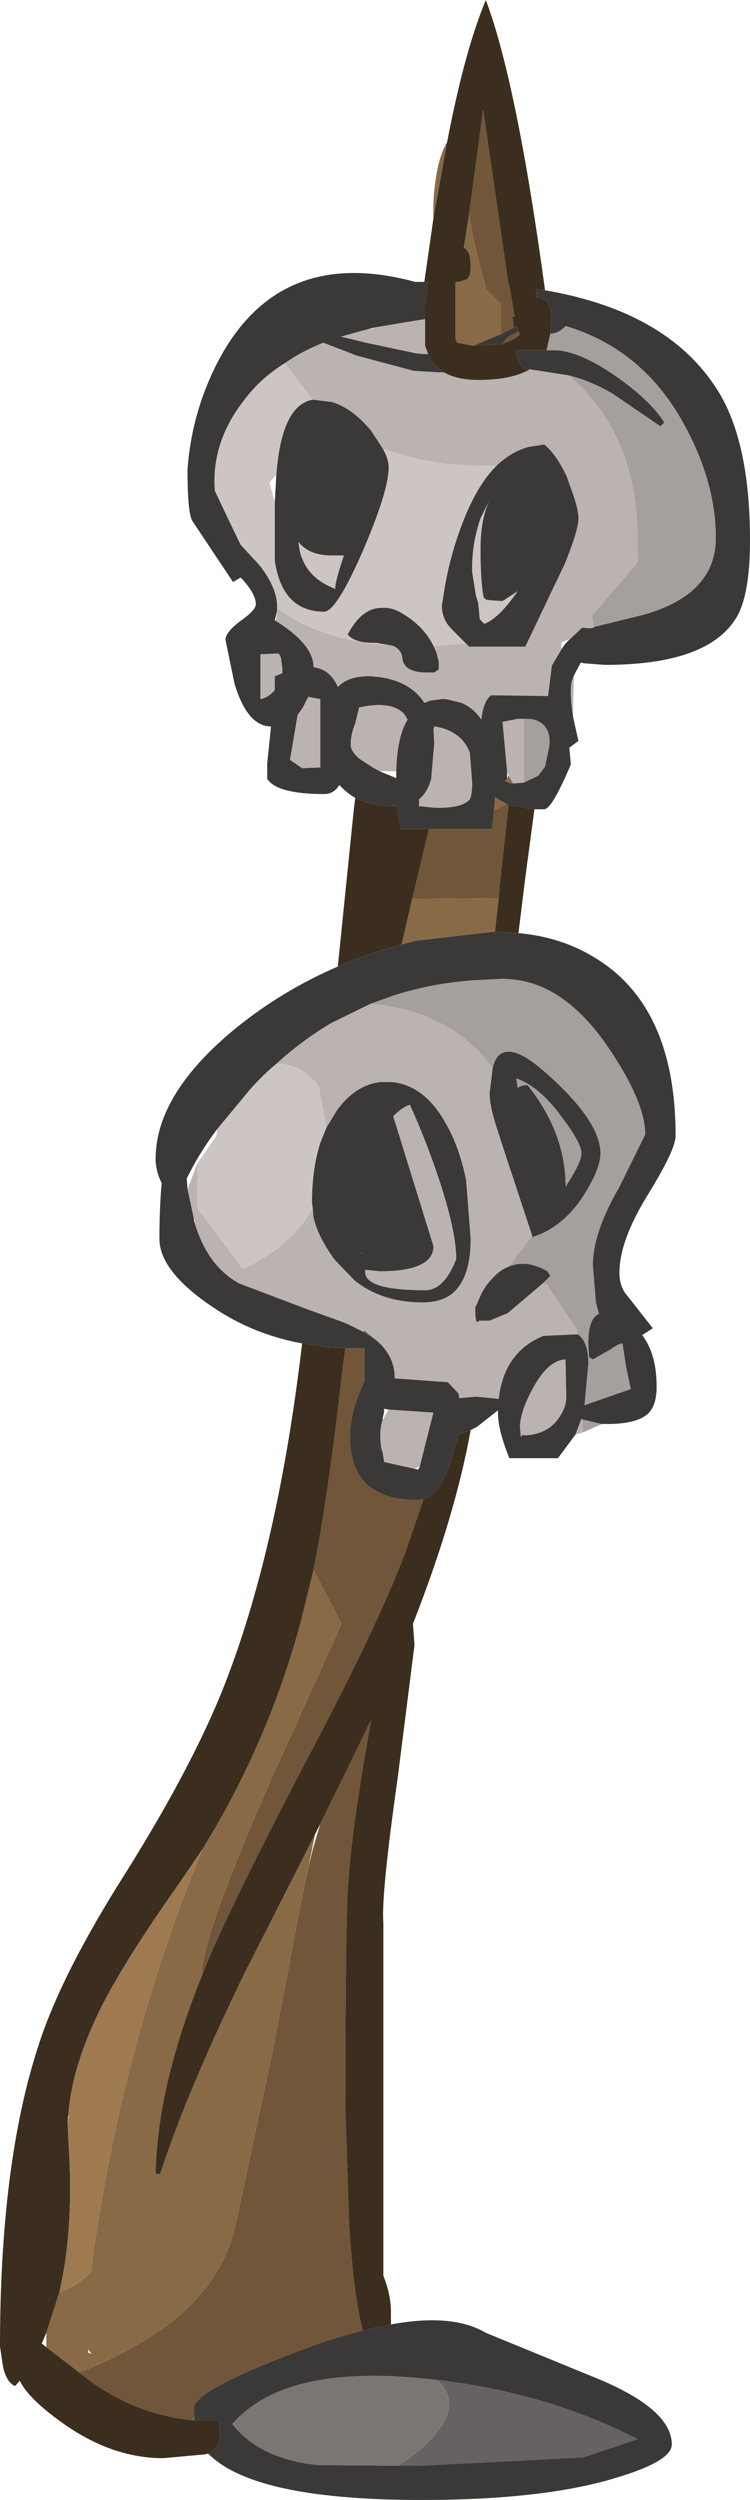 <?xml version="1.0" encoding="UTF-8" standalone="no"?>
<svg xmlns:ffdec="https://www.free-decompiler.com/flash" xmlns:xlink="http://www.w3.org/1999/xlink" ffdec:objectType="frame" height="164.5px" width="49.4px" xmlns="http://www.w3.org/2000/svg">
  <g transform="matrix(1.0, 0.0, 0.0, 1.0, 0.0, 0.0)">
    <use ffdec:characterId="596" height="164.5" transform="matrix(1.0, 0.0, 0.0, 1.0, 0.0, 0.0)" width="49.4" xlink:href="#shape0"/>
  </g>
  <defs>
    <g id="shape0" transform="matrix(1.0, 0.0, 0.0, 1.0, 0.0, 0.0)">
      <path d="M37.45 24.7 Q38.9 25.05 40.35 25.9 L43.5 28.05 43.75 27.8 Q42.85 26.35 40.55 24.75 38.1 23.05 36.5 23.05 L36.0 23.05 36.25 21.95 Q36.8 21.95 37.25 21.45 42.15 22.9 44.85 27.55 47.15 31.55 47.15 35.4 47.15 39.1 42.4 40.45 L39.15 41.25 39.1 41.3 39.0 40.5 42.0 37.0 42.0 36.5 Q42.25 28.75 37.45 24.7 M34.5 51.5 L34.5 47.3 Q35.4 47.25 35.85 47.75 L36.0 47.95 Q36.3 48.5 36.15 49.25 L35.9 50.45 35.45 51.05 34.5 51.5 M38.05 87.8 L38.0 87.5 36.0 84.5 35.75 84.45 36.25 83.95 36.05 83.65 Q34.65 82.85 33.5 83.35 L35.05 81.3 35.05 81.4 Q37.05 80.8 38.45 78.65 39.55 76.9 39.55 75.9 39.55 73.75 35.9 70.55 34.1 68.95 33.2 69.25 32.65 69.4 32.45 70.3 29.75 66.55 24.4 66.05 L25.8 65.55 Q28.8 64.55 32.25 64.45 L33.1 64.4 33.8 64.45 Q37.25 64.8 40.05 68.9 42.5 72.5 42.5 74.65 L40.8 78.1 Q39.05 81.1 39.05 83.25 L39.25 85.7 39.45 86.45 Q38.75 86.75 38.75 88.4 L38.8 89.3 39.05 89.45 40.2 88.8 Q40.75 88.4 41.0 88.4 L41.25 90.0 41.55 91.4 38.55 92.45 38.5 92.45 38.75 89.75 Q38.75 88.25 38.05 87.8 M34.1 71.6 L34.0 70.95 Q35.55 71.5 37.0 73.5 38.3 75.2 38.3 75.9 38.3 76.45 37.4 77.85 L37.25 78.1 37.25 78.05 Q37.25 74.55 34.75 71.4 34.3 71.4 34.1 71.6 M38.35 93.4 L39.65 93.7 38.4 94.25 38.35 93.4" fill="#a59f9d" fill-rule="evenodd" stroke="none"/>
      <path d="M37.45 24.7 Q42.25 28.75 42.0 36.5 L42.0 37.0 39.0 40.5 39.1 41.3 38.85 41.35 38.35 41.3 37.55 42.05 37.4 42.1 37.0 42.25 36.95 42.65 37.0 42.7 36.35 43.8 36.1 45.8 32.35 45.75 Q31.85 46.1 31.7 47.35 31.2 46.6 30.4 46.25 L29.35 46.0 29.1 46.0 28.35 46.1 27.95 46.25 Q27.05 44.85 25.0 44.55 L24.45 44.5 Q23.0 44.45 22.25 45.2 21.75 44.05 20.65 43.9 20.65 42.4 18.15 40.85 L18.25 40.25 18.25 40.2 18.25 40.0 Q21.2 42.2 25.9 42.5 26.45 42.75 26.5 43.3 26.6 44.25 28.1 44.25 L28.6 44.25 28.9 44.05 28.9 43.55 28.75 42.95 28.55 42.5 30.7 42.35 30.9 42.55 34.6 42.55 37.2 37.1 Q38.1 34.9 38.1 34.1 38.1 33.4 37.5 31.85 L37.35 31.4 Q36.65 29.9 35.85 29.25 L34.85 29.4 Q33.7 29.7 32.7 30.65 28.45 30.75 25.2 29.5 L24.45 28.35 Q23.2 26.85 21.85 26.45 L20.6 26.3 18.75 23.9 Q19.9 23.1 21.3 22.55 L23.5 23.4 27.25 24.4 28.85 24.5 29.25 24.5 Q30.1 25.0 31.5 25.0 33.7 25.0 34.9 24.3 L37.45 24.7 M28.0 21.0 L28.0 22.75 28.2 23.3 27.85 23.3 27.4 23.25 24.1 22.55 22.45 22.15 24.45 21.6 24.5 21.65 24.65 21.55 27.65 21.05 28.0 21.0 M37.75 47.2 Q37.5 45.65 37.65 44.85 L37.8 44.45 37.75 46.55 37.75 47.2 M19.6 47.05 L19.95 46.55 20.3 45.85 21.1 46.0 21.1 50.5 19.9 50.55 19.1 50.0 19.6 47.05 M18.35 43.0 L18.5 43.25 18.6 44.0 18.6 44.3 18.1 44.5 18.1 45.4 Q17.7 45.9 17.15 46.0 L17.15 43.05 18.35 43.0 M25.0 50.75 L24.55 50.5 23.7 49.95 Q23.1 49.45 23.1 49.0 23.1 48.3 23.4 47.6 L23.65 46.55 24.2 46.45 Q25.85 46.2 26.6 46.95 L26.85 47.35 Q26.15 48.5 26.1 50.75 L25.5 50.75 25.0 50.75 M27.6 53.05 L27.6 52.6 Q28.15 52.15 28.4 51.25 L28.6 48.9 28.55 47.95 28.6 47.85 28.6 47.8 Q29.35 47.9 29.9 48.25 30.65 48.7 30.95 49.55 L31.1 51.5 Q31.1 52.45 30.9 52.65 30.35 53.2 28.6 53.15 L27.65 53.05 27.6 53.05 M33.4 50.75 L33.1 47.5 34.1 47.3 34.5 47.3 34.5 51.5 33.9 51.55 33.8 51.55 33.5 51.05 33.45 50.95 33.4 50.75 M18.2 70.0 Q19.9 68.45 21.85 67.3 L24.4 66.05 Q29.75 66.55 32.45 70.3 L32.25 71.95 Q32.25 72.75 32.7 74.15 L33.3 76.0 35.05 81.3 33.5 83.35 Q32.95 83.55 32.45 84.1 32.0 84.55 31.7 85.15 L31.3 86.05 Q31.3 87.3 31.55 86.9 L32.25 86.9 33.45 86.4 35.75 84.45 36.0 84.5 38.0 87.5 38.05 87.8 35.8 87.9 Q33.2 88.95 32.85 92.05 L31.35 91.9 30.25 92.0 30.2 91.7 29.5 90.95 26.0 90.7 Q26.0 89.1 24.6 88.05 L24.0 87.55 23.95 87.65 22.95 87.15 22.6 87.0 20.1 86.1 15.75 84.45 Q13.65 83.3 12.8 80.4 L12.85 80.35 12.75 80.1 12.35 78.25 13.0 76.55 13.0 79.5 16.0 83.5 Q19.2 82.0 20.6 79.5 L20.65 80.1 Q20.95 81.4 22.05 82.9 L23.35 84.25 Q25.15 85.7 27.85 85.7 29.0 85.7 29.75 85.15 31.0 84.15 31.0 81.5 L30.7 77.65 Q30.25 75.45 29.35 73.9 27.95 71.4 25.8 71.2 L25.05 71.2 Q23.4 71.4 22.2 73.05 L21.5 74.2 21.0 71.5 Q19.9 70.0 18.2 70.0 M25.9 73.45 Q26.55 72.8 27.0 72.7 28.05 75.0 28.9 77.55 30.0 80.85 30.05 82.7 L30.05 82.8 30.05 82.85 Q29.25 84.9 28.0 84.9 24.05 84.9 24.05 83.7 L24.05 83.55 25.0 83.65 Q28.55 83.65 28.55 82.0 L25.9 73.45 M37.9 94.4 L38.3 93.35 38.35 93.4 38.4 94.25 37.9 94.4 M25.6 92.75 L28.55 92.95 28.05 94.9 27.65 96.5 27.3 96.65 25.3 96.2 25.2 95.55 Q25.05 95.2 25.05 94.5 25.05 93.85 25.2 93.45 L25.5 92.9 25.6 92.75 M37.25 89.45 L37.3 91.9 Q37.3 92.7 36.7 93.45 35.95 94.4 34.55 94.45 34.45 94.35 34.3 94.55 L34.25 93.9 Q34.25 92.9 35.1 91.35 36.1 89.5 37.25 89.45" fill="#bbb3b1" fill-rule="evenodd" stroke="none"/>
      <path d="M31.8 7.4 L31.85 7.4 33.5 18.75 33.55 18.75 33.9 20.85 33.75 20.85 33.85 21.55 33.0 22.0 33.0 20.0 32.0 19.0 31.9 18.5 Q31.2 16.15 30.9 14.05 L31.8 7.4 M28.25 54.55 L32.4 54.55 32.55 53.3 33.05 53.05 33.35 52.9 33.5 52.95 32.9 58.4 32.85 59.1 27.15 59.15 28.25 54.55 M34.15 21.8 L34.25 22.0 Q33.85 22.4 33.1 22.6 L33.35 22.3 Q33.6 22.05 33.9 21.95 L34.15 21.8 M23.95 87.65 L24.0 87.55 24.6 88.05 23.95 87.65 M22.75 88.7 L24.0 88.7 24.0 90.9 Q23.05 92.9 23.05 94.55 23.05 98.7 27.5 98.7 L27.9 98.65 26.7 102.15 Q24.85 107.05 20.15 115.9 15.15 125.45 13.45 129.6 L13.3 130.0 13.3 129.85 Q13.3 127.5 17.9 117.0 L22.5 106.85 21.15 104.25 20.65 103.3 Q21.65 98.25 22.5 90.55 L22.75 88.7 M20.3 122.95 L20.6 121.7 21.1 120.0 23.05 116.05 24.45 113.15 Q23.2 120.1 22.95 123.7 22.75 126.2 22.75 138.75 L23.0 146.45 Q23.3 151.15 23.9 153.35 22.25 153.75 20.35 154.45 12.75 157.25 12.75 158.5 L12.8 159.1 12.65 159.25 Q8.7 158.85 5.45 156.3 L5.2 156.1 Q7.15 155.4 9.2 154.2 14.4 151.2 15.5 146.5 L18.0 134.8 19.7 125.85 20.3 122.95" fill="#715639" fill-rule="evenodd" stroke="none"/>
      <path d="M30.9 14.05 Q31.2 16.15 31.9 18.5 L32.0 19.0 33.0 20.0 33.0 22.0 32.95 22.0 31.2 22.75 31.15 22.75 30.1 22.55 30.0 22.3 30.0 18.55 30.15 18.55 30.2 18.55 30.7 18.4 Q31.0 18.25 31.0 17.5 31.0 16.7 30.7 16.4 L30.55 16.3 30.9 14.05 M28.55 14.35 Q28.5 13.05 28.7 11.8 28.9 10.3 29.45 9.35 L28.55 14.35 M32.55 53.3 L32.6 52.45 33.35 52.9 33.05 53.05 32.55 53.3 M27.6 53.05 L27.65 53.05 27.6 53.05 M33.5 51.05 L33.8 51.55 33.65 51.55 33.25 51.4 33.4 51.25 33.4 51.2 33.5 51.05 M32.85 59.1 L32.6 61.3 27.4 61.9 26.45 62.15 27.15 59.15 32.85 59.1 M20.65 103.3 L21.15 104.25 22.5 106.85 17.9 117.0 Q13.3 127.5 13.3 129.85 L13.3 130.0 Q10.35 137.3 10.25 143.05 L10.55 143.05 Q12.3 137.65 16.15 129.75 L20.75 120.7 20.3 122.95 19.7 125.85 18.0 134.8 15.5 146.5 Q14.4 151.2 9.2 154.2 7.15 155.4 5.2 156.1 L3.05 154.45 3.05 154.25 3.05 153.5 3.9 150.85 Q5.05 150.45 6.0 149.5 L6.05 149.0 Q8.0 134.65 13.35 121.65 17.65 114.7 19.8 106.75 L20.65 103.3 M12.8 159.25 L12.65 159.25 12.8 159.1 12.8 159.25 M6.05 154.9 L5.8 154.6 5.8 154.8 6.05 154.9" fill="#896a46" fill-rule="evenodd" stroke="none"/>
      <path d="M18.25 40.0 Q18.3 38.75 17.1 37.2 L15.85 35.85 15.15 34.4 14.15 32.3 Q13.9 29.1 16.1 26.3 17.15 24.9 18.75 23.9 L20.6 26.3 Q18.55 26.65 18.2 31.25 L17.75 31.75 18.1 33.05 18.1 33.35 18.1 36.9 Q18.6 40.25 21.35 40.25 22.15 40.25 23.9 36.25 25.6 32.3 25.6 30.75 25.6 30.2 25.2 29.5 28.45 30.75 32.7 30.65 31.4 31.95 30.45 34.45 29.55 36.8 29.2 39.25 L29.1 39.85 29.1 39.95 Q29.15 40.8 29.75 41.4 L30.45 42.1 30.7 42.35 28.55 42.5 Q27.9 41.2 26.55 40.4 25.85 39.95 25.2 40.0 23.85 39.95 22.9 41.75 23.35 42.3 24.6 42.3 L24.8 42.3 25.9 42.5 Q21.2 42.2 18.25 40.0 M19.75 36.3 L19.65 35.65 Q20.35 36.55 21.85 36.55 L22.65 36.55 Q22.0 38.5 22.1 38.75 20.2 38.05 19.75 36.3 M32.35 32.7 Q31.65 34.0 31.65 36.1 31.65 37.95 31.8 39.0 L31.85 39.3 32.0 39.45 32.3 39.5 33.1 39.55 34.1 38.9 Q32.85 40.7 31.9 41.05 L31.6 40.75 31.5 39.7 31.35 39.2 31.1 37.65 Q31.05 35.85 31.65 34.1 L32.35 32.7 M18.2 70.0 Q19.9 70.0 21.0 71.5 L21.5 74.2 21.1 75.2 Q20.55 76.9 20.55 79.15 L20.6 79.5 Q19.2 82.0 16.0 83.5 L13.0 79.5 13.0 76.55 14.25 74.75 14.3 74.3 16.5 71.65 Q17.3 70.75 18.2 70.0" fill="#cdc5c3" fill-rule="evenodd" stroke="none"/>
      <path d="M13.35 121.65 Q8.0 134.65 6.05 149.0 L6.0 149.5 Q5.05 150.45 3.9 150.85 4.9 146.6 4.5 140.8 L4.45 139.65 4.55 139.2 4.5 139.2 Q4.7 136.05 6.65 132.1 8.25 128.95 11.75 124.0 L13.35 121.65" fill="#9f7a51" fill-rule="evenodd" stroke="none"/>
      <path d="M26.25 162.25 Q31.2 158.85 28.8 156.6 36.05 157.45 42.0 160.5 L38.4 161.7 27.65 162.25 26.25 162.25" fill="#666261" fill-rule="evenodd" stroke="none"/>
      <path d="M26.25 162.25 L20.9 162.2 Q17.1 161.8 15.3 159.5 18.7 155.6 27.8 156.5 L28.8 156.6 Q31.2 158.85 26.25 162.25" fill="#7b7674" fill-rule="evenodd" stroke="none"/>
      <path d="M36.0 23.05 L36.5 23.05 Q38.1 23.05 40.55 24.75 42.85 26.35 43.75 27.8 L43.5 28.05 40.35 25.9 Q38.9 25.05 37.45 24.7 L34.9 24.3 34.55 24.3 Q34.0 23.75 34.0 23.1 L34.0 23.05 36.0 23.05 M39.1 41.3 L39.15 41.25 42.4 40.45 Q47.15 39.1 47.15 35.4 47.15 31.55 44.85 27.55 42.15 22.9 37.25 21.45 36.8 21.95 36.25 21.95 L36.3 20.9 36.3 20.65 36.1 19.85 35.5 19.55 35.35 19.65 35.3 19.0 35.9 19.1 Q43.75 20.45 47.05 25.35 49.4 28.75 49.4 35.55 49.4 39.35 48.4 40.8 46.45 43.75 39.85 43.75 L38.5 43.65 38.25 43.6 37.8 44.45 37.65 44.85 Q37.5 45.65 37.75 47.2 L38.1 48.75 37.5 49.2 37.6 50.3 Q36.35 53.25 35.85 53.25 L35.2 53.25 35.0 53.25 33.5 52.95 33.35 52.9 32.6 52.45 32.55 53.3 32.4 54.55 28.25 54.55 26.4 54.55 26.15 53.05 Q24.5 53.05 23.4 52.5 22.8 52.15 22.35 51.65 22.0 52.25 21.35 52.25 18.25 52.25 17.6 51.25 L17.6 50.25 17.85 47.8 Q16.3 47.8 15.45 45.0 L14.85 42.1 Q14.85 41.6 15.85 40.85 16.85 40.15 16.85 39.75 16.85 39.05 15.85 38.0 L15.35 38.3 12.65 34.25 Q12.35 33.65 12.35 30.9 12.65 26.8 14.65 23.25 18.7 16.2 27.35 18.55 L27.95 18.55 28.25 18.55 28.2 18.6 28.0 20.05 28.0 20.4 28.0 21.0 27.65 21.05 24.65 21.55 24.45 21.6 22.45 22.15 24.1 22.55 27.4 23.25 27.85 23.3 28.2 23.3 Q28.5 24.05 29.25 24.5 L28.85 24.5 27.25 24.4 23.5 23.4 21.3 22.55 Q19.9 23.1 18.75 23.9 17.15 24.9 16.1 26.3 13.9 29.1 14.15 32.3 L15.15 34.4 15.85 35.85 17.1 37.2 Q18.3 38.75 18.25 40.0 L18.25 40.2 18.1 40.8 18.15 40.85 Q20.65 42.4 20.65 43.9 21.75 44.05 22.25 45.2 23.0 44.45 24.45 44.5 L25.0 44.55 Q27.05 44.85 27.95 46.25 L28.35 46.1 29.1 46.0 29.35 46.0 30.4 46.25 Q31.2 46.6 31.7 47.35 31.85 46.1 32.35 45.75 L36.1 45.8 36.35 43.8 37.0 42.7 Q37.2 42.35 37.55 42.05 L38.35 41.3 38.85 41.35 39.1 41.3 M33.0 22.0 L33.85 21.55 34.05 21.45 34.15 21.8 33.9 21.95 Q33.6 22.05 33.35 22.3 L33.1 22.6 33.0 22.65 31.2 22.75 32.95 22.0 33.0 22.0 M20.6 26.3 L21.85 26.45 Q23.2 26.85 24.45 28.35 L25.2 29.5 Q25.6 30.2 25.6 30.75 25.6 32.3 23.9 36.25 22.15 40.25 21.35 40.25 18.6 40.25 18.1 36.9 L18.1 33.35 18.1 33.05 18.2 31.25 Q18.55 26.65 20.6 26.3 M32.7 30.65 Q33.7 29.7 34.85 29.4 L35.85 29.25 Q36.65 29.9 37.35 31.4 L37.5 31.85 Q38.1 33.4 38.1 34.1 38.1 34.9 37.2 37.1 L34.6 42.55 30.9 42.55 30.7 42.35 30.45 42.1 29.75 41.4 Q29.15 40.8 29.1 39.95 L29.1 39.85 29.2 39.25 Q29.55 36.8 30.45 34.45 31.4 31.95 32.7 30.65 M28.55 42.5 L28.75 42.95 28.9 43.55 28.9 44.05 28.6 44.25 28.1 44.25 Q26.6 44.25 26.5 43.3 26.45 42.75 25.9 42.5 L24.8 42.3 24.6 42.3 Q23.35 42.3 22.9 41.75 23.85 39.95 25.2 40.0 25.85 39.95 26.55 40.4 27.9 41.2 28.55 42.5 M19.75 36.3 Q20.2 38.05 22.1 38.75 22.0 38.5 22.65 36.55 L21.85 36.55 Q20.35 36.55 19.65 35.65 L19.75 36.3 M18.35 43.0 L17.15 43.05 17.15 46.0 Q17.7 45.9 18.1 45.4 L18.1 44.5 18.6 44.3 18.6 44.0 18.5 43.25 18.35 43.0 M19.6 47.05 L19.1 50.0 19.9 50.55 21.1 50.5 21.1 46.0 20.3 45.85 19.95 46.55 19.6 47.05 M32.35 32.7 L31.65 34.1 Q31.05 35.85 31.1 37.65 L31.35 39.2 31.5 39.7 31.6 40.75 31.9 41.05 Q32.85 40.7 34.1 38.9 L33.1 39.55 32.3 39.5 32.0 39.45 31.85 39.3 31.8 39.0 Q31.65 37.95 31.65 36.1 31.65 34.0 32.35 32.7 M26.1 50.75 Q26.15 48.5 26.85 47.35 L26.6 46.95 Q25.85 46.2 24.2 46.45 L23.65 46.55 23.4 47.6 Q23.1 48.3 23.1 49.0 23.1 49.45 23.7 49.95 L24.55 50.5 25.0 50.75 26.1 51.2 26.1 50.75 M27.65 53.05 L28.6 53.15 Q30.35 53.2 30.9 52.65 31.1 52.45 31.1 51.5 L30.95 49.55 Q30.65 48.7 29.9 48.25 29.35 47.9 28.6 47.8 L28.6 47.85 28.55 47.95 28.6 48.9 28.4 51.25 Q28.15 52.15 27.6 52.6 L27.6 53.05 27.65 53.05 M34.5 47.3 L34.1 47.3 33.1 47.5 33.4 50.75 33.4 51.2 33.4 51.25 33.25 51.4 33.65 51.55 33.8 51.55 33.9 51.55 34.5 51.5 35.45 51.05 35.9 50.45 36.15 49.25 Q36.3 48.5 36.0 47.95 L35.85 47.75 Q35.4 47.25 34.5 47.3 M32.6 61.3 L33.3 61.35 34.15 61.4 Q36.95 61.65 39.15 63.0 44.5 66.2 44.5 74.75 44.5 75.65 42.65 78.65 40.8 81.65 40.8 83.75 40.8 84.7 41.35 85.3 L43.0 87.4 42.3 87.85 Q43.25 89.1 43.25 91.25 43.25 92.4 42.75 92.95 42.05 93.7 40.0 93.7 L39.65 93.7 38.35 93.4 38.3 93.35 37.9 94.4 36.75 95.95 33.55 95.95 Q32.8 94.1 32.8 93.0 L32.8 92.8 31.4 93.9 31.0 94.1 30.2 94.35 29.6 96.5 Q29.05 97.85 28.4 98.4 L27.9 98.65 27.5 98.7 Q23.05 98.7 23.05 94.55 23.05 92.9 24.0 90.9 L24.0 88.7 22.75 88.7 21.55 88.65 19.9 88.4 Q16.65 87.8 14.0 86.0 10.5 83.65 10.5 81.5 10.5 79.45 10.65 77.85 10.25 77.05 10.25 76.25 10.25 71.95 15.6 67.6 18.65 65.15 22.25 63.6 23.8 62.9 25.55 62.4 L26.45 62.15 27.4 61.9 32.6 61.3 M24.4 66.05 L21.85 67.3 Q19.9 68.45 18.2 70.0 17.3 70.75 16.5 71.65 L14.3 74.3 Q13.1 75.9 12.3 77.55 L12.35 78.25 12.75 80.1 12.8 80.4 Q13.65 83.3 15.75 84.45 L20.1 86.1 22.6 87.0 22.95 87.15 23.95 87.65 24.6 88.05 Q26.0 89.1 26.0 90.7 L29.5 90.95 30.2 91.7 30.25 92.0 31.35 91.9 32.85 92.05 Q33.2 88.95 35.8 87.9 L38.05 87.8 Q38.75 88.25 38.75 89.75 L38.5 92.45 38.55 92.45 41.55 91.4 41.25 90.0 41.0 88.4 Q40.75 88.4 40.2 88.8 L39.05 89.45 38.8 89.3 38.75 88.4 Q38.75 86.75 39.45 86.45 L39.25 85.7 39.05 83.25 Q39.05 81.1 40.8 78.1 L42.5 74.65 Q42.5 72.5 40.05 68.9 37.25 64.8 33.8 64.45 L33.1 64.4 32.25 64.45 Q28.8 64.55 25.8 65.55 L24.4 66.05 M21.5 74.2 L22.2 73.05 Q23.4 71.4 25.05 71.2 L25.8 71.2 Q27.95 71.4 29.35 73.9 30.25 75.45 30.7 77.65 L31.0 81.5 Q31.0 84.15 29.75 85.15 29.0 85.7 27.85 85.7 25.15 85.7 23.35 84.25 L22.05 82.9 Q20.95 81.4 20.65 80.1 L20.6 79.5 20.55 79.15 Q20.55 76.9 21.1 75.2 L21.5 74.2 M35.75 84.45 L33.45 86.4 32.25 86.9 31.55 86.9 Q31.3 87.3 31.3 86.05 L31.7 85.15 Q32.0 84.55 32.45 84.1 32.95 83.55 33.5 83.35 34.65 82.85 36.05 83.65 L36.25 83.95 35.75 84.45 M35.05 81.3 L33.3 76.0 32.7 74.15 Q32.25 72.75 32.25 71.95 L32.45 70.3 Q32.65 69.4 33.2 69.25 34.1 68.95 35.9 70.55 39.55 73.75 39.55 75.9 39.55 76.9 38.45 78.65 37.05 80.8 35.05 81.4 L35.05 81.3 M25.9 73.45 L28.55 82.0 Q28.55 83.65 25.0 83.65 L24.05 83.55 24.05 83.7 Q24.05 84.9 28.0 84.9 29.25 84.9 30.05 82.85 L30.05 82.8 30.05 82.7 Q30.0 80.85 28.9 77.55 28.05 75.0 27.0 72.7 26.55 72.8 25.9 73.45 M34.1 71.6 Q34.3 71.4 34.75 71.4 37.25 74.55 37.25 78.05 L37.25 78.1 37.4 77.85 Q38.3 76.45 38.3 75.9 38.3 75.2 37.0 73.5 35.55 71.5 34.0 70.95 L34.1 71.6 M23.85 82.45 L23.8 82.45 23.8 82.5 23.85 82.45 M25.6 92.75 L25.3 92.7 25.3 92.9 25.2 93.35 25.2 93.45 Q25.05 93.85 25.05 94.5 25.05 95.2 25.2 95.55 L25.3 96.2 27.3 96.65 27.55 96.7 27.65 96.5 28.05 94.9 28.55 92.95 25.6 92.75 M37.25 89.45 Q36.1 89.5 35.1 91.35 34.25 92.9 34.25 93.9 L34.3 94.55 Q34.45 94.35 34.55 94.45 35.95 94.4 36.7 93.45 37.3 92.7 37.3 91.9 L37.25 89.45 M25.75 152.95 Q29.8 152.2 32.0 153.5 L38.95 156.35 Q44.25 158.45 44.25 160.85 44.25 161.95 40.55 163.05 35.8 164.5 27.75 164.5 17.35 164.5 14.1 161.8 L13.7 161.45 Q14.5 161.05 14.5 160.1 L14.4 159.3 14.3 159.25 14.05 159.25 12.8 159.25 12.8 159.1 12.75 158.5 Q12.75 157.25 20.35 154.45 22.25 153.75 23.9 153.35 L24.25 153.25 25.75 152.95 M28.8 156.6 L27.8 156.5 Q18.7 155.6 15.3 159.5 17.1 161.8 20.9 162.2 L26.25 162.25 27.65 162.25 38.4 161.7 42.0 160.5 Q36.05 157.45 28.8 156.6" fill="#3b3938" fill-rule="evenodd" stroke="none"/>
      <path d="M36.25 21.95 L36.0 23.05 34.0 23.05 34.0 23.1 Q34.0 23.75 34.55 24.3 L34.9 24.3 Q33.7 25.0 31.5 25.0 30.1 25.0 29.25 24.5 28.5 24.05 28.2 23.3 L28.0 22.75 28.0 21.0 28.0 20.4 28.0 20.05 28.2 18.6 28.25 18.55 27.95 18.55 28.55 14.35 29.45 9.35 Q30.6 3.35 32.0 0.0 34.05 5.45 35.9 19.1 L35.3 19.0 35.35 19.65 35.5 19.55 36.1 19.85 36.3 20.65 36.3 20.9 36.25 21.95 M31.85 7.4 L31.8 7.3 31.8 7.4 30.9 14.05 30.55 16.3 30.7 16.4 Q31.0 16.7 31.0 17.5 31.0 18.25 30.7 18.4 L30.2 18.55 30.15 18.55 30.0 18.55 30.0 22.3 30.1 22.55 31.15 22.75 31.2 22.75 33.0 22.65 33.1 22.6 Q33.85 22.4 34.25 22.0 L34.15 21.8 34.05 21.45 33.85 21.55 33.75 20.85 33.9 20.85 33.55 18.75 33.5 18.75 31.85 7.4 M23.4 52.5 Q24.5 53.05 26.15 53.05 L26.4 54.55 28.25 54.55 27.15 59.15 26.45 62.15 25.55 62.4 Q23.8 62.9 22.25 63.6 L23.3 53.3 23.4 52.5 M33.5 52.95 L35.0 53.25 35.2 53.25 34.6 57.75 34.15 61.4 33.3 61.35 32.6 61.3 32.85 59.1 32.9 58.4 33.5 52.95 M19.9 88.4 L21.55 88.65 22.75 88.7 22.5 90.55 Q21.65 98.25 20.65 103.3 L19.8 106.75 Q17.65 114.7 13.35 121.65 L11.75 124.0 Q8.25 128.95 6.65 132.1 4.7 136.05 4.5 139.2 L4.45 139.65 4.5 140.8 Q4.9 146.6 3.9 150.85 L3.05 153.5 2.75 154.2 3.05 154.45 5.2 156.1 5.45 156.3 Q8.7 158.85 12.65 159.25 L12.8 159.25 14.05 159.25 14.3 159.25 14.4 159.3 14.5 160.1 Q14.5 161.05 13.7 161.45 L13.5 161.5 10.75 161.75 Q7.3 161.75 4.0 159.35 1.85 157.8 1.3 156.65 L1.0 157.0 Q0.45 156.8 0.2 155.75 L0.0 154.4 Q0.0 142.4 2.5 134.7 4.0 129.95 8.3 123.2 12.9 115.85 14.95 110.45 18.35 101.55 19.9 88.4 M27.9 98.65 L28.4 98.4 Q29.05 97.85 29.6 96.5 L30.2 94.35 31.0 94.1 Q30.0 99.7 27.2 106.85 L27.3 108.25 26.2 116.95 Q25.1 124.7 25.25 126.5 L25.25 149.75 Q25.75 151.0 25.75 152.1 L25.75 152.95 24.25 153.25 23.9 153.35 Q23.3 151.15 23.0 146.45 L22.75 138.75 Q22.75 126.2 22.95 123.7 23.2 120.1 24.45 113.15 L23.05 116.05 21.1 120.0 20.75 120.7 16.15 129.75 Q12.3 137.65 10.55 143.05 L10.25 143.05 Q10.35 137.3 13.3 130.0 L13.45 129.6 Q15.15 125.45 20.15 115.9 24.85 107.05 26.7 102.15 L27.9 98.65" fill="#3b2e1f" fill-rule="evenodd" stroke="none"/>
    </g>
  </defs>
</svg>
